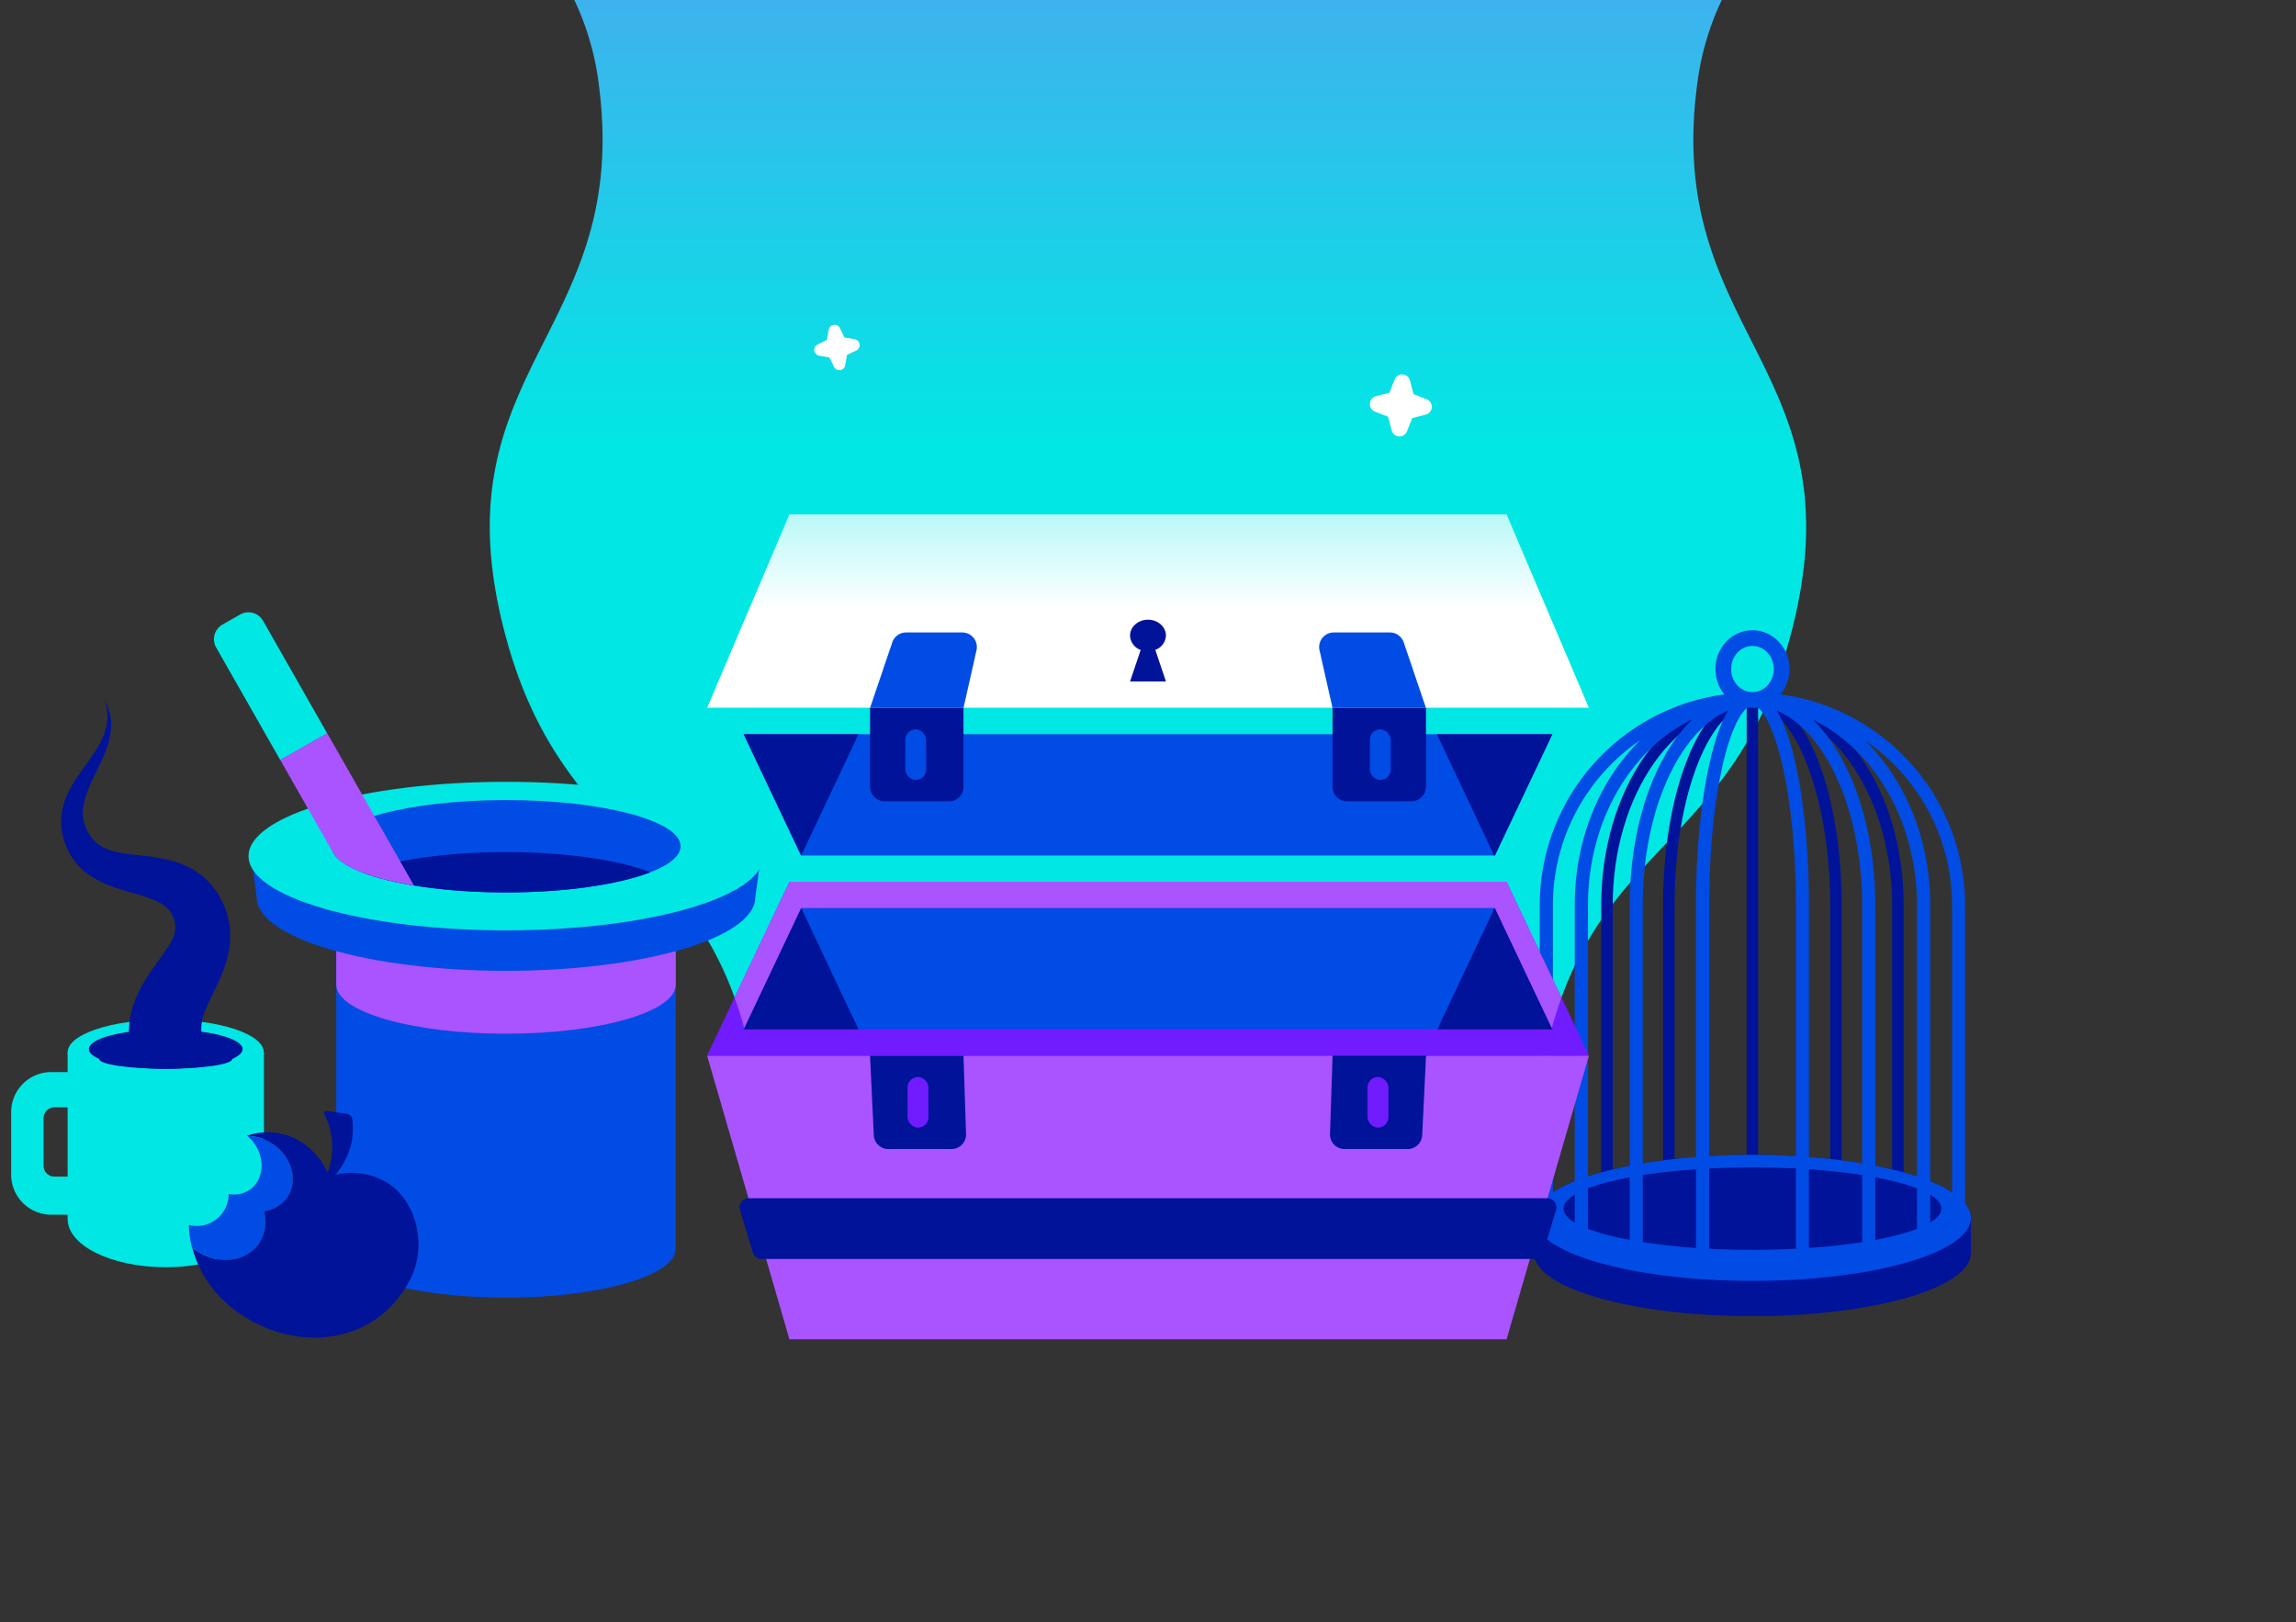 <svg xmlns="http://www.w3.org/2000/svg" viewBox="0 0 896 633"><rect x="0" y="0" width="896" height="633" fill="#333333" stroke="none"/><defs><linearGradient id="linear-gradient" x1="447.98" y1="174.34" x2="447.98" y2="-310.79" gradientUnits="userSpaceOnUse"><stop offset="0" stop-color="#01e7e4"/><stop offset="1" stop-color="#aa54ff"/></linearGradient><linearGradient id="linear-gradient-2" x1="448" y1="237.91" x2="448" y2="102.73" gradientUnits="userSpaceOnUse"><stop offset="0" stop-color="#fff"/><stop offset="1" stop-color="#01e7e4"/></linearGradient><style>.fluorescent-blue{fill:#01e7e4}.zaffre{fill:#001399}.blue-ryb{fill:#014ce4}.electric-purple{fill:#aa54ff}.violet{fill:#711cff}.white{fill:#fff}.transparent{fill:none}</style></defs><g id="Layer_2" data-name="Layer 2"><g id="Layer_1-2" data-name="Layer 1"><path class="transparent" d="M0 0h896v633H0z"/><path fill="url(#linear-gradient)" d="M700.63 240.36c-19.08 83.4-68.57 86.21-91.28 148.92q-2 5.61-3.77 11.9c0 .16-.09.32-.13.49H290.56c0-.17-.08-.34-.13-.51-1.15-4.2-2.41-8.16-3.77-11.91-22.69-62.8-72.24-65.57-91.32-149C173 142.21 247.76 128.13 233.27 30a106.74 106.74 0 00-9.15-30h447.8a106.6 106.6 0 00-9.21 30.11c-14.5 98.15 60.29 112.23 37.92 210.25z"/><path class="fluorescent-blue" d="M40.76 418.34H20A15.64 15.64 0 004.36 434v24.4A15.63 15.63 0 0020 474h22.68v-14.86H21.26a4.26 4.26 0 01-4.26-4.26v-18.52a4.26 4.26 0 014.25-4.26h21.43v-13.76z"/><path class="fluorescent-blue" d="M26.39 410.66v65c0 10.41 17.14 18.84 38.28 18.84S103 486.07 103 475.66v-65z"/><ellipse class="fluorescent-blue" cx="64.67" cy="410.66" rx="38.28" ry="12.8"/><path class="zaffre" d="M40.81 273a20.48 20.48 0 012.56 10.7 32.46 32.46 0 01-2.76 10.95c-1.45 3.44-3.14 6.71-4.64 9.93a40.31 40.31 0 00-3.33 9.46 15.46 15.46 0 00.65 8.49 18.15 18.15 0 002 3.72 13.75 13.75 0 002.71 2.91c3.88 3.19 9.92 3.93 17.1 4.68a78.59 78.59 0 0111.8 2 36.39 36.39 0 016.63 2.5 29 29 0 016.47 4.42 29.65 29.65 0 015.13 6.2 32.79 32.79 0 013.32 7.19 29.79 29.79 0 011.38 8.28 34.58 34.58 0 01-.84 8.12 52.23 52.23 0 01-2.18 7c-.84 2.1-1.72 4-2.58 5.84-1.71 3.57-3.29 6.68-4.31 9.34a24.3 24.3 0 00-1.07 3.5 24 24 0 001.81 13.75l-27.97 3.52a37.4 37.4 0 01-2.19-9 34 34 0 01.31-9.42 38.67 38.67 0 012.46-8.14 55 55 0 013.34-6.39c2.32-3.74 4.6-6.75 6.5-9.43.94-1.32 1.79-2.56 2.52-3.71a33.56 33.56 0 001.73-3.14 10 10 0 001.09-5 12.11 12.11 0 00-.63-2.86 11.24 11.24 0 00-1.25-2.5 10.27 10.27 0 00-2-2.17 18.65 18.65 0 00-3.21-2 61.62 61.62 0 00-9.18-3.19 98.4 98.4 0 01-11.18-3.7 37.74 37.74 0 01-5.83-3.16 27 27 0 01-5.22-4.64 25.21 25.21 0 01-3.69-5.83 27.92 27.92 0 01-2-6.33 23.71 23.71 0 01-.27-6.67 26.23 26.23 0 011.45-6.22 47.07 47.07 0 015.67-10.2c2.11-3 4.28-5.88 6.17-8.84a29.46 29.46 0 004.23-9.44 19.45 19.45 0 00-.7-10.52z"/><ellipse class="zaffre" cx="64.67" cy="409.38" rx="29.99" ry="7.68"/><ellipse class="zaffre" cx="64.67" cy="413.22" rx="25.98" ry="3.84"/><path class="zaffre" d="M726.16 295.44c-11-15.73-25.67-24.57-41.48-24.89H683c-15.58.32-30.19 9-41.13 24.5s-17 36.22-17 58.16V460.4h4.48V353.21c0-21 5.76-40.76 16.22-55.58 6.73-9.52 14.9-16.24 23.77-19.76-3.94 4.2-7.52 10.12-10.57 17.63-6.3 15.5-9.77 35.95-9.77 57.71v105.2h4.48v-105.2c0-21.2 3.33-41.1 9.39-56 5.14-12.67 11.89-20.5 18.75-21.91v175.35h4.48v-175.4c15.43 3.09 28.14 37.75 28.14 78v105.2h4.48V353.21c0-33.77-8.24-62.42-20.31-75.33 23 9.2 40 39.64 40 75.33V460.4h4.48V353.21c.03-21.73-5.89-42.21-16.73-57.77z"/><path class="zaffre" d="M683.88 450.65c-47.08 0-85.25 11-85.25 24.59V489c0 13.58 38.17 24.59 85.25 24.59s85.25-11 85.25-24.59v-13.76c0-13.58-38.13-24.59-85.25-24.59z"/><ellipse class="blue-ryb" cx="683.88" cy="475.24" rx="85.25" ry="24.59"/><ellipse class="zaffre" cx="683.88" cy="471.62" rx="73.71" ry="16.09"/><path class="blue-ryb" d="M684.86 270.23h-2a83.08 83.08 0 00-82 83v117.09c0 16.73 42.76 25.76 83 25.76s83-9 83-25.76V353.21a83.09 83.09 0 00-82-82.98zm63.24 211.35a106.31 106.31 0 01-16.29 4.77V353.21c0-21.73-4.76-42.25-13.42-57.78a63.24 63.24 0 00-10.87-14.56c23.72 11.5 40.58 39.7 40.58 72.34zm-86.26 8.49a208.11 208.11 0 01-20.77-2.7V353.21c0-21 4.6-40.79 12.95-55.61 5.75-10.17 12.76-17.09 20.34-20.27q-3.81 6.38-6.74 18.41c-3.72 15.38-5.78 35.8-5.78 57.47zm-1.45-209.34a62.9 62.9 0 00-10.82 14.35c-8.78 15.58-13.57 36.23-13.57 58.13v133.14a106.65 106.65 0 01-16.29-4.77V353.21c0-20.88 6.74-40.5 19-55.24a64.72 64.72 0 0121.68-17.24zm66.3 72.48v134.16a208.11 208.11 0 01-20.77 2.7V353.21c0-30.87-4.28-62.25-12.54-75.9 19.02 7.92 33.31 39.09 33.31 75.9zM606 470.32V353.21a77.86 77.86 0 0134.09-64.36 79.687 79.687 0 00-5.41 5.85c-13 15.66-20.15 36.44-20.15 58.51v126.07c-5.53-2.86-8.53-5.97-8.53-8.96zm61 20.12V353.21c0-21.28 2-41.26 5.64-56.27 3.8-15.71 8.39-21.45 11.1-21.59h.3c7 .37 16.8 30.17 16.8 77.87v137.22c-5.39.34-11 .52-16.92.52s-11.57-.18-16.92-.52zm94.79-20.12c0 3-3 6.09-8.53 8.95V353.21c0-21.89-7.05-42.54-19.86-58.15a74.1 74.1 0 00-5.72-6.22 77.83 77.83 0 0134.11 64.37z"/><path class="blue-ryb" d="M683.88 276.24c-8 0-14.47-6.8-14.47-15.16s6.49-15.16 14.47-15.16 14.47 6.8 14.47 15.16-6.49 15.16-14.47 15.16zm0-24.17c-4.59 0-8.32 4-8.32 9s3.73 9 8.32 9 8.32-4 8.32-9-3.73-9-8.32-9zM263.71 372.16v115.11c0 10.55-29.66 19.1-66.25 19.1s-66.24-8.55-66.24-19.1V372.16c0-10.56 29.66-19.11 66.24-19.11s66.25 8.55 66.25 19.11z"/><path class="electric-purple" d="M263.71 359v25.26c0 10.56-29.66 19.12-66.25 19.12s-66.24-8.56-66.24-19.12V359c0-10.55 29.66-19.1 66.24-19.1s66.25 8.52 66.25 19.1z"/><path class="blue-ryb" d="M197.46 305.44c-54.94 0-99.47 12.85-99.47 28.7l2.19 16c0 15.85 43.56 28.7 97.28 28.7s97.28-12.85 97.28-28.7l2.2-16c0-15.85-44.54-28.7-99.48-28.7z"/><ellipse class="fluorescent-blue" cx="197.46" cy="334.06" rx="100.47" ry="28.98"/><ellipse class="blue-ryb" cx="197.46" cy="330.22" rx="68.14" ry="18.03"/><path class="zaffre" d="M253.8 340.37c-12.27 4.76-32.92 7.88-56.34 7.88s-44.06-3.12-56.33-7.88c12.27-4.76 32.92-7.88 56.33-7.88s44.07 3.12 56.34 7.88z"/><path class="fluorescent-blue" d="M100.43 238h7.91a6.58 6.58 0 016.58 6.58v50.53H93.85v-50.57a6.58 6.58 0 016.58-6.54z" transform="rotate(-29.67 104.411 266.542)"/><path class="electric-purple" d="M161.54 345.55c-16.32-2.69-28-7.15-31.3-12.37l-.25-.44-20.62-36.2 18.31-10.44 18.39 32.28z"/><path class="zaffre" d="M126.72 435c3.88 8.16 3.88 17.08.38 24.14-.75 1.43 1.55 1.76 2.83.41 6.13-6.7 8.76-15.24 7.51-23a2.61 2.61 0 00-2-1.9l-7.88-1.12c-.92-.15-1.27.55-.84 1.47z"/><path class="zaffre" d="M76.21 487.72c8.47 6 19.53 5 24.72-2.28a15.17 15.17 0 002.07-12.83 12.89 12.89 0 009-5.2c4.47-6.27 2.17-15.55-5.11-20.73a17.77 17.77 0 00-10.32-3.38l-.16-.13a24.78 24.78 0 0118.18.84 27.09 27.09 0 0113.87 15.14 27 27 0 0120.49 1.2c13.12 6.24 17.6 24.34 11.93 37.15-.09.21-.19.42-.29.63s-.19.41-.3.62c-11 22.37-36.68 28.92-59.29 18.17-13.46-6.4-22.84-17.5-26-30.22q.54.54 1.21 1.02z"/><path class="blue-ryb" d="M73.7 478a38.91 38.91 0 001.19 8.75q.64.54 1.32 1c8.47 6 19.53 5 24.72-2.28a15.17 15.17 0 002.07-12.86 12.89 12.89 0 009-5.2c4.47-6.27 2.17-15.55-5.11-20.73a17.77 17.77 0 00-10.32-3.38 15.72 15.72 0 012.43 2.57c4.54 6.06 4 14.13-1.17 18.13a11 11 0 01-8.59 1.92A12.46 12.46 0 0173.7 478z"/><path class="electric-purple" d="M620.08 411.91H275.93l32.14 110.71h279.86l32.15-110.71z"/><path fill="url(#linear-gradient-2)" d="M620.08 276.24H275.93l32.14-75.52h279.86l32.15 75.52z"/><path class="blue-ryb" d="M616.95 411.29h-337.9l31.56-66.6h274.78l31.56 66.6zm0-134.43h-337.9l31.56 66.6h274.78l31.56-66.6z"/><path class="violet" d="M587.93 344.07H308.07l-32.15 67.84h344.16zm-275.3 10.24h270.74l22.44 47.36H290.19z"/><path class="fluorescent-blue" d="M275.92 276.24l32.15 67.83h279.86l32.15-67.83zm307.45 57.59H312.63l-22.44-47.35h315.62z"/><path class="zaffre" d="M335.02 401.67h-44.83l22.44-47.36h.05l22.34 47.36zm270.79 0h-44.9l22.34-47.36h.12l22.44 47.36zm0-115.19l-22.44 47.35h-.28l-22.37-47.35h45.09zm-270.77 0l-22.38 47.35h-.03l-22.44-47.35h44.85z"/><path class="electric-purple" d="M587.93 344.07H308.07l-21.41 45.18c1.36 3.75 2.62 7.71 3.77 11.91l22.2-46.85h270.74l22.21 46.87q1.73-6.3 3.77-11.9z"/><path class="zaffre" d="M520 276.24h36.48V307a5.69 5.69 0 01-5.69 5.69h-25.1A5.69 5.69 0 01520 307v-30.76zm-180.47 0H376V307a5.69 5.69 0 01-5.69 5.69h-25.09a5.69 5.69 0 01-5.69-5.69v-30.76z"/><path class="blue-ryb" d="M556.47 276.24H520l-5.06-22.5a5.69 5.69 0 015.55-6.94h21.91a5.69 5.69 0 015.39 3.86zm-175.4-22.5l-5.07 22.5h-36.47l8.68-25.58a5.69 5.69 0 015.39-3.86h21.92a5.69 5.69 0 015.55 6.94z"/><path class="zaffre" d="M549.31 448.38h-24.59a5.69 5.69 0 01-5.69-5.87l1-30.6h36.48L555 443a5.69 5.69 0 01-5.69 5.38zm-178.03 0h-24.59A5.69 5.69 0 01341 443l-1.47-31H376l1 30.6a5.69 5.69 0 01-5.72 5.78zm227.51 42.88H297.21a3.54 3.54 0 01-3.4-2.52l-5-16.56a3.56 3.56 0 013.41-4.6h311.6a3.56 3.56 0 013.41 4.6l-5 16.56a3.54 3.54 0 01-3.44 2.52zM455 248c0-3.41-3.15-6.18-7-6.18s-7 2.77-7 6.18a6.18 6.18 0 004.15 5.63L441 265.91h14l-4.15-12.33A6.18 6.18 0 00455 248z"/><rect class="violet" x="533.67" y="420.27" width="8.15" height="19.75" rx="4.08" ry="4.08"/><rect class="violet" x="354.17" y="420.27" width="8.15" height="19.75" rx="4.08" ry="4.08"/><rect class="blue-ryb" x="534.57" y="284.6" width="8.15" height="19.75" rx="4.08" ry="4.08"/><rect class="blue-ryb" x="353.28" y="284.6" width="8.15" height="19.75" rx="4.08" ry="4.08"/><path class="white" d="M556.73 155.78l-5.12-2-1.38-5.31a3.16 3.16 0 00-6-.34l-2 5.12-5.3 1.38a3.16 3.16 0 00-.34 6l5.11 2 1.39 5.3a3.15 3.15 0 006 .34l2-5.11 5.31-1.38a3.16 3.16 0 00.33-6zM333.54 132.37l-4-.69-1.75-3.63a2.33 2.33 0 00-4.39.61l-.69 4-3.63 1.76a2.33 2.33 0 00.61 4.39l4 .68 1.76 3.64a2.33 2.33 0 004.39-.62l.68-4 3.64-1.75a2.33 2.33 0 00-.62-4.39z"/></g></g></svg>